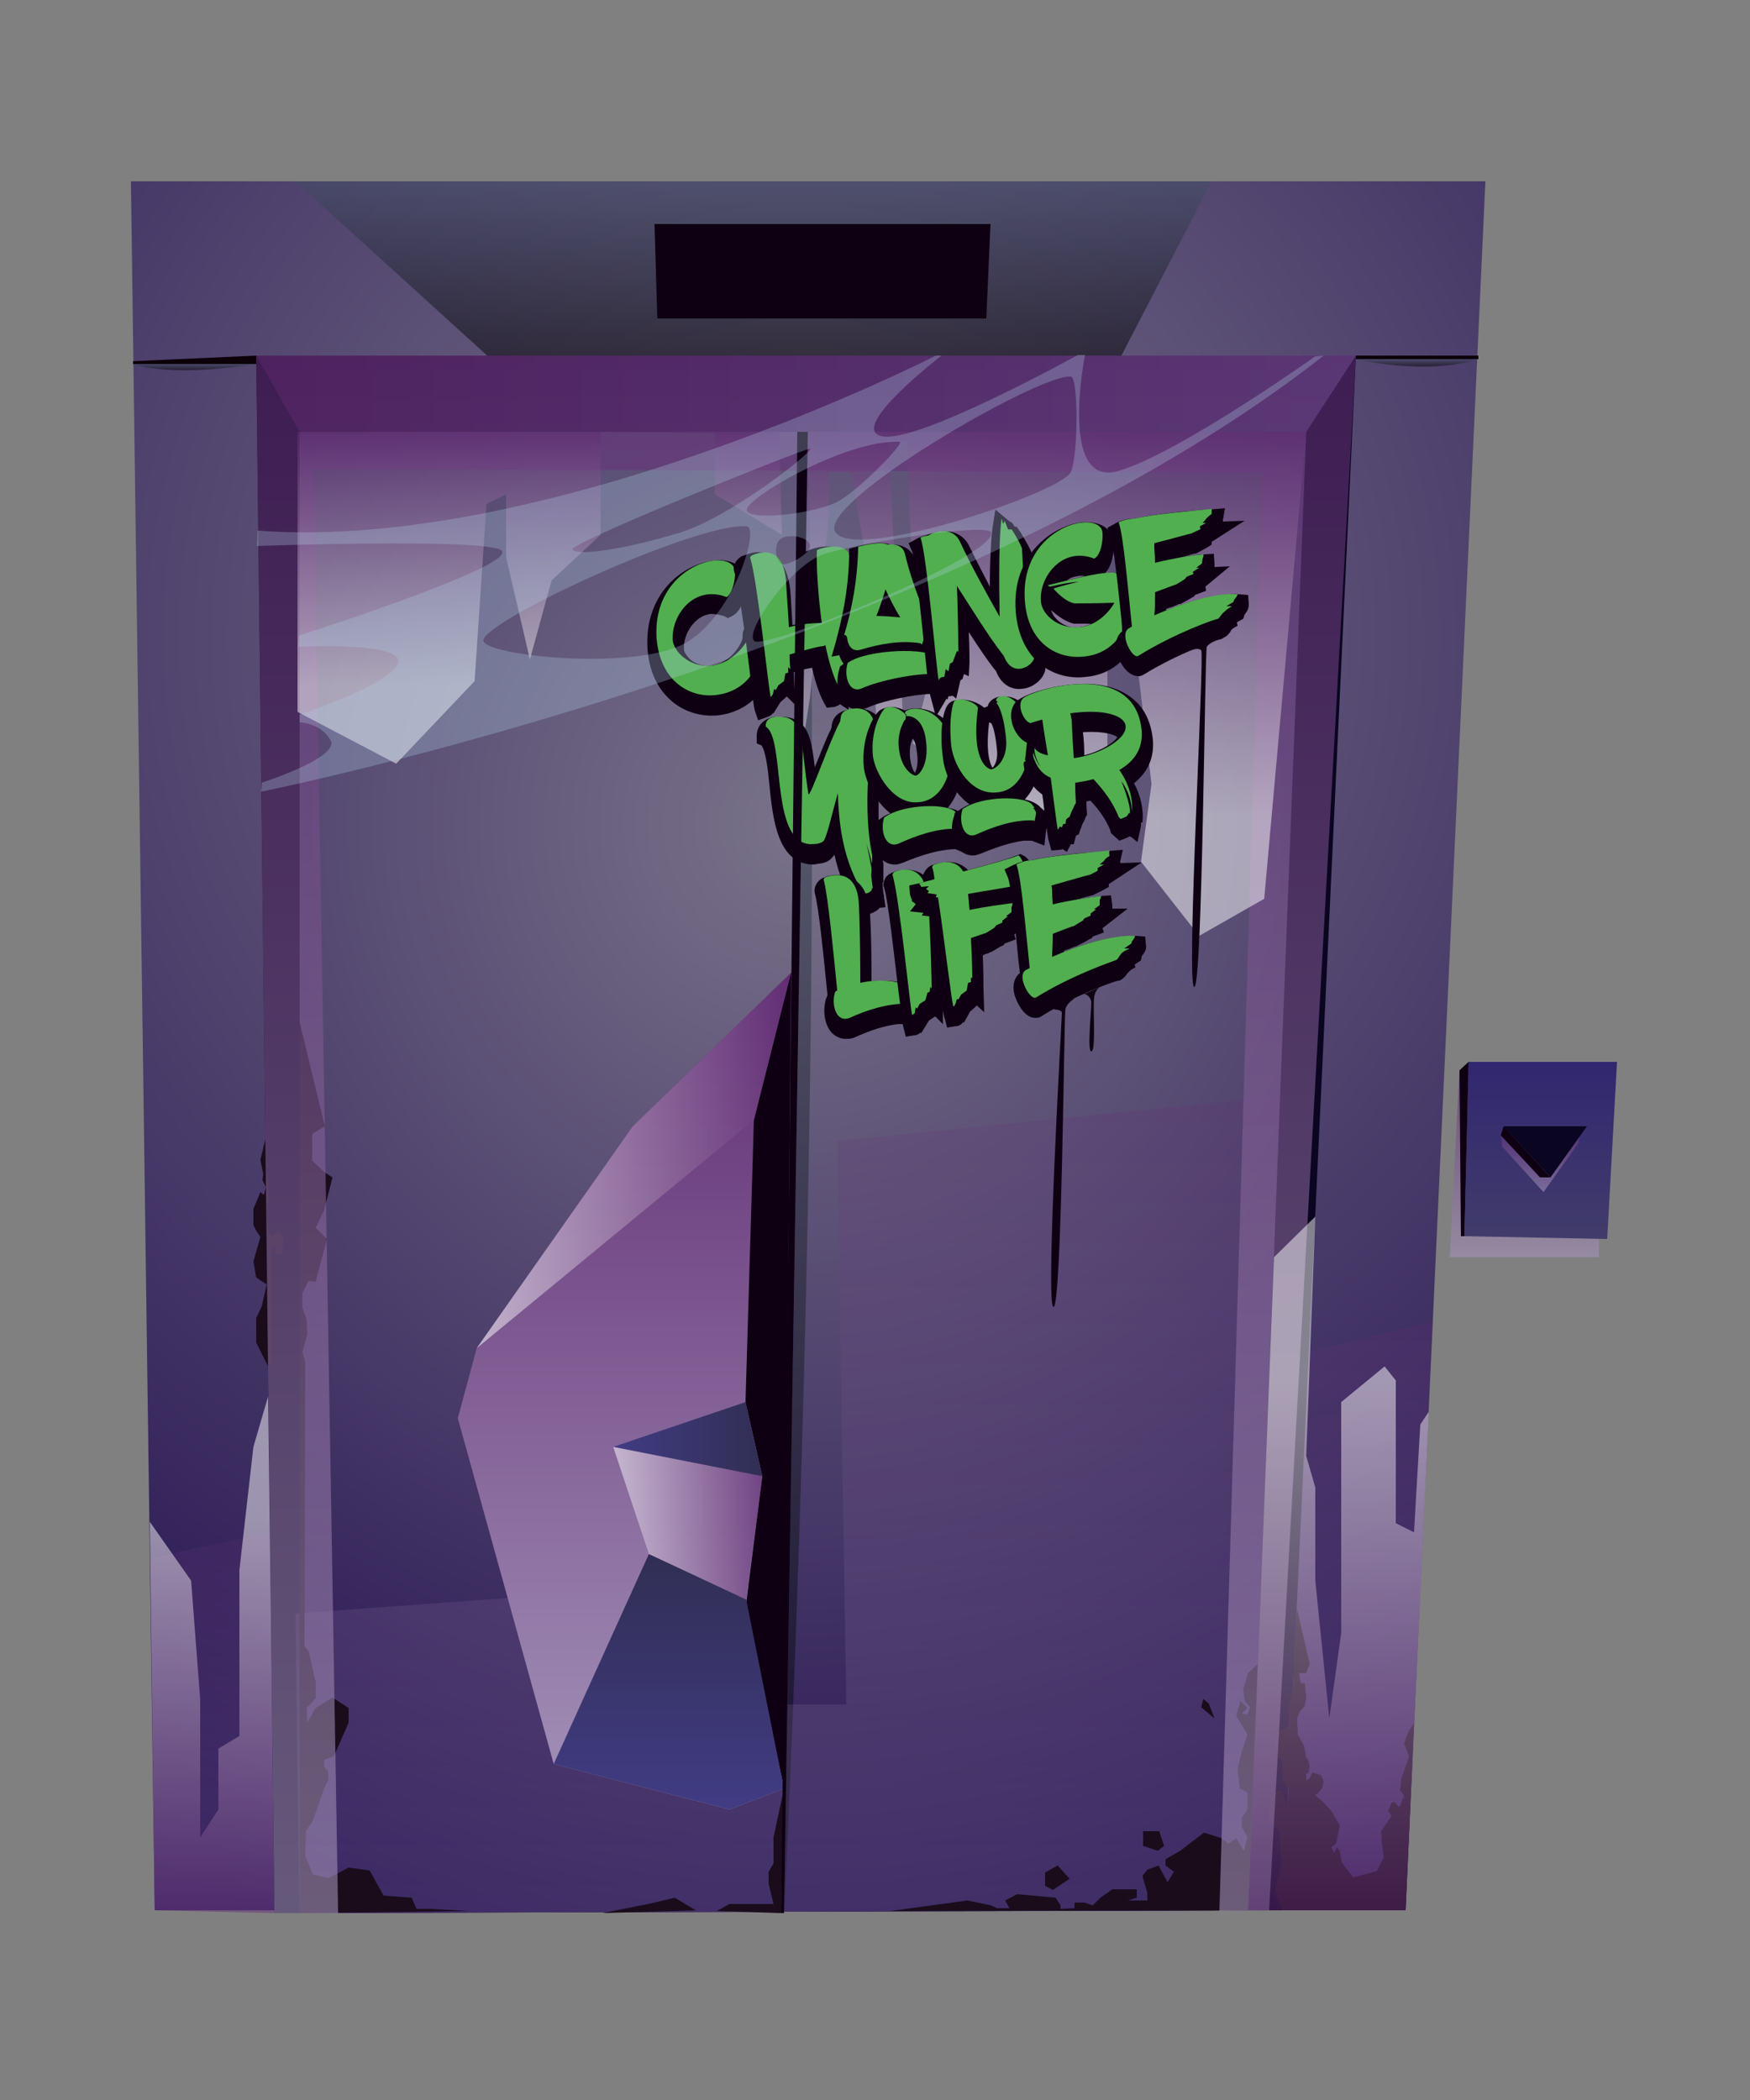 <svg version="1.2" xmlns="http://www.w3.org/2000/svg" viewBox="0 0 250 300" width="250" height="300"><rect x="0" y="0" width="250" height="300" fill="#808080" stroke="none"/><defs><clipPath clipPathUnits="userSpaceOnUse" id="cp1"><path d="m604 350h-900v-400h900z"/></clipPath><linearGradient id="P" gradientUnits="userSpaceOnUse"/><radialGradient id="g1" cx="0" cy="0" r="1" href="#P" gradientTransform="matrix(195.688,0,0,195.688,114.497,91.767)"><stop stop-color="#797289"/><stop offset="1" stop-color="#231050"/></radialGradient><radialGradient id="g2" cx="0" cy="0" r="1" href="#P" gradientTransform="matrix(166.446,0,0,166.446,113.97,118.122)"><stop stop-color="#797289"/><stop offset="1" stop-color="#231050"/></radialGradient><linearGradient id="g3" x2="1" href="#P" gradientTransform="matrix(157.051,0,0,10.897,36.616,50.785)"><stop stop-color="#541d5e"/><stop offset="1" stop-color="#8e83c9"/></linearGradient><linearGradient id="g4" x2="1" href="#P" gradientTransform="matrix(0,-211.602,4.017,0,-5450.705,273.274)"><stop/><stop offset="1" stop-color="#434f67"/></linearGradient><linearGradient id="g5" x2="1" href="#P" gradientTransform="matrix(0,-116.698,140.698,0,64.119,273.274)"><stop stop-color="#a392b8"/><stop offset="1" stop-color="#612c73"/></linearGradient><linearGradient id="g6" x2="1" href="#P" gradientTransform="matrix(0,-84.138,21.51,0,28.667,272.93)"><stop stop-color="#a392b8"/><stop offset="1" stop-color="#612c73"/></linearGradient><linearGradient id="g7" x2="1" href="#P" gradientTransform="matrix(0,-54.373,17.791,0,-52.843,273.268)"><stop stop-color="#a392b8"/><stop offset="1" stop-color="#612c73"/></linearGradient><linearGradient id="g8" x2="1" href="#P" gradientTransform="matrix(0,-1.068,17.622,0,202.366,52.374)"><stop/><stop offset="1" stop-color="#434f67"/></linearGradient><linearGradient id="g9" x2="1" href="#P" gradientTransform="matrix(0,-0.89,17.622,0,27.804,52.866)"><stop/><stop offset="1" stop-color="#434f67"/></linearGradient><linearGradient id="g10" x2="1" href="#P" gradientTransform="matrix(0,-24.93,131.058,0,105.239,50.785)"><stop/><stop offset="1" stop-color="#434f67"/></linearGradient><linearGradient id="g11" x2="1" href="#P" gradientTransform="matrix(0,-120.532,48.613,0,-59.671,258.521)"><stop stop-color="#a392b8"/><stop offset="1" stop-color="#612c73"/></linearGradient><linearGradient id="g12" x2="1" href="#P" gradientTransform="matrix(21.286,0,0,10.593,87.568,200.263)"><stop stop-color="#413c84"/><stop offset="1" stop-color="#312e54"/></linearGradient><linearGradient id="g13" x2="1" href="#P" gradientTransform="matrix(0,-36.535,32.932,0,75.28,258.522)"><stop stop-color="#413c84"/><stop offset="1" stop-color="#312e54"/></linearGradient><linearGradient id="g14" x2="1" href="#P" gradientTransform="matrix(44.959,0,0,53.67,68.053,138.976)"><stop stop-color="#efecf3"/><stop offset="1" stop-color="#612c73"/></linearGradient><linearGradient id="g15" x2="1" href="#P" gradientTransform="matrix(21.286,0,0,21.786,87.568,206.655)"><stop stop-color="#efecf3"/><stop offset="1" stop-color="#612c73"/></linearGradient><linearGradient id="g16" x2="1" href="#P" gradientTransform="matrix(0,-222.489,157.092,0,-42.455,273.274)"><stop stop-color="#a392b8"/><stop offset="1" stop-color="#612c73"/></linearGradient><linearGradient id="g17" x2="1" href="#P" gradientTransform="matrix(0,72.01,-73.91,0,114.567,61.672)"><stop stop-color="#612c73"/><stop offset=".76" stop-color="#fff"/></linearGradient><linearGradient id="g18" x2="1" href="#P" gradientTransform="matrix(0,-73.742,17.786,0,-122.607,273.268)"><stop stop-color="#612c73"/><stop offset=".76" stop-color="#fff"/></linearGradient><linearGradient id="g19" x2="1" href="#P" gradientTransform="matrix(0,-99.131,25.808,0,.586,272.926)"><stop stop-color="#612c73"/><stop offset=".76" stop-color="#fff"/></linearGradient><linearGradient id="g20" x2="1" href="#P" gradientTransform="matrix(0,47.471,-69.304,0,60.824,61.672)"><stop stop-color="#612c73"/><stop offset=".76" stop-color="#fff"/></linearGradient><linearGradient id="g21" x2="1" href="#P" gradientTransform="matrix(0,-26.668,21.474,0,201.377,179.599)"><stop stop-color="#a392b8"/><stop offset="1" stop-color="#612c73"/></linearGradient><linearGradient id="g22" x2="1" href="#P" gradientTransform="matrix(0,-25.283,21.785,0,205.391,176.995)"><stop stop-color="#413c6b"/><stop offset="1" stop-color="#312770"/></linearGradient><linearGradient id="g23" x2="1" href="#P" gradientTransform="matrix(0,-8.775,11.368,0,216.753,170.289)"><stop stop-color="#a392b8"/><stop offset="1" stop-color="#612c73"/></linearGradient></defs><style>.a{fill:url(#g1)}.b{fill:#0a0520}.c{fill:url(#g2)}.d{opacity:.5;mix-blend-mode:multiply;fill:url(#g3)}.e{fill:#0c0109}.f{opacity:.5;mix-blend-mode:screen;fill:url(#g4)}.g{opacity:.2;mix-blend-mode:multiply;fill:url(#g5)}.h{opacity:.2;mix-blend-mode:multiply;fill:url(#g6)}.i{opacity:.2;mix-blend-mode:multiply;fill:url(#g7)}.j{opacity:.5;mix-blend-mode:screen;fill:url(#g8)}.k{opacity:.5;mix-blend-mode:screen;fill:url(#g9)}.l{opacity:.5;mix-blend-mode:screen;fill:url(#g10)}.m{fill:#0e0012}.n{mix-blend-mode:multiply;fill:url(#g11)}.o{fill:url(#g12)}.p{fill:url(#g13)}.q{opacity:.6;mix-blend-mode:multiply;fill:url(#g14)}.r{opacity:.6;mix-blend-mode:multiply;fill:url(#g15)}.s{fill:#1a0c1b}.t{opacity:.6;mix-blend-mode:multiply;fill:url(#g16)}.u{opacity:.5;mix-blend-mode:multiply;fill:url(#g17)}.v{opacity:.5;mix-blend-mode:multiply;fill:url(#g18)}.w{opacity:.5;mix-blend-mode:multiply;fill:url(#g19)}.x{opacity:.5;mix-blend-mode:multiply;fill:url(#g20)}.y{fill:#51af4f}.z{opacity:.6;mix-blend-mode:multiply;fill:url(#g21)}.A{fill:url(#g22)}.B{opacity:.6;mix-blend-mode:multiply;fill:url(#g23)}.C{opacity:.3;fill:#adcce3}</style><g clip-path="url(#cp1)"><path class="a" d="m22.1 272.9l-3.4-247h193.5l-11.4 247z"/><path class="b" d="m39.2 273.3l-2.6-222.5h157.1l-10.5 222.1z"/><path class="c" d="m42.8 273.3v-211.6h143.8l-8.3 211.2z"/><path class="d" d="m36.6 50.8l6.2 10.9h143.8l7.1-10.9z"/><path class="e" d="m36.6 50.8l-17.6 0.8v0.4h17.6z"/><path class="e" d="m193.7 50.8h17.5v0.5h-17.6z"/><path class="f" d="m115.4 61.7l-3.4 211.6c0 0 5.9-113.2 3.4-211.6z"/><path class="g" d="m42.2 230.5l56.2-4.1v17.1h22.5l-1.3-80.5 63.3-6.4-4.6 116.3-135.5 0.4z"/><path class="h" d="m204.7 188.8l-17.7 4.3-3.8 79.8h17.6z"/><path class="i" d="m38.5 218.9l-17.1 3.7 0.7 50.3 17.1 0.4z"/><path class="j" d="m193.6 51.3c0 0 10 2.4 17.6 0z"/><path class="k" d="m36.6 52h-17.6c0 0 4.8 2 17.6 0z"/><path class="l" d="m42.2 25.9l27.4 24.9h90.6l12.9-24.9z"/><path class="m" d="m93.5 32l0.4 13.5h47l0.6-13.5z"/><path class="n" d="m114 138l-23.6 22.9-22.3 31.7-2.7 10 13.7 49.4 25.1 6.5 7.8-3z"/><path class="m" d="m113 139l-5.3 21-1.2 40.3 2.4 10.6-2.4 18.9 5.5 25.7z"/><path class="o" d="m108.9 210.9l-21.3-4.2 18.9-6.4z"/><path class="p" d="m106.6 228.5l-13.9-6.5-13.6 30 25.1 6.5 7.8-3z"/><path class="q" d="m107.7 160l-39.6 32.6 22.3-31.7 22.6-21.9z"/><path class="r" d="m87.6 206.7l5.1 15.3 13.9 6.5 2.3-17.6z"/><path class="s" d="m42.8 273.3v-107-20.3l3.6 14.9-1.8 1.1v3.8l1.8 1.7 1.1 0.7-1.2 4.7-1.2 2.5 1.6 1.6-1.6 6.1-1-0.1-0.9 1.7v2.1l0.6 1.7 0.1 2.1-0.7 2.5 0.4 1.4-0.1 40.7 0.6 0.7 1 4.4v2.3l-1.3 1.4 0.1 2.1 1.2-2.1 2.4-1.5 2.3 1.5v2.1l-2.1 4.8-1.4 0.5v1l0.6 0.6v1.3l-0.6 1.2-1.6 4.6-1 1.5-0.1 3.5 1.1 2.7 2.2 0.5 2.9-1.5 3 0.4 2 3.6 4 0.3 0.7 1.6h2l5.5 0.3z"/><path class="s" d="m102.4 273l1.8-1h2.3 4l-0.7-2.9v-1.7l0.7-1.2v-3.7l1.5-7-0.4 17.8z"/><path class="s" d="m99.4 272.9l-3-1.8-3.8 0.9-4.6 0.9-1.9 0.4z"/><path class="s" d="m183.2 272.9l-1.1-2.9 1.1-4.2-0.3-0.7v-1.7l-0.2-1.8-1.4-1.6v-1.8l0.6-1.9 1-0.6 1 2.2 0.2-2.2-0.9-1.6v-2.6l-0.5-0.3-0.5-1.9 0.5-2.2h0.5l0.9-0.5v-2.5l0.7-3.7v-3.9l0.5-6.6 1.8 7.8-0.5 1.3h-1l0.1 1 0.2 0.5 0.5-0.1 0.2 2.1-0.2 1.2-0.7 0.8-0.4 1 0.1 2.3 0.9 1.6 0.3 1.7 0.3 0.3 0.2 0.9-0.2 1-0.3 0.1v1l0.5-0.4 0.4-0.8 1.2 0.4 0.4 0.9-0.2 0.9-0.7 0.9-0.4 0.1 1.1 0.9 1.3 1.4 1.2 2.1-0.5 2.5-0.7 0.6 0.4 0.8 0.4-0.8 0.4 0.5 0.3 1.7 1.6 2.1 3.4-0.9 1-2-0.3-2-0.1-1.7 1.5-2.2-0.5-0.7 0.5-1.2 0.4-0.1 0.7 0.8 0.7-1.7-0.6-0.7 0.2-1.8 1.1-3.1-0.7-1.8 0.2-0.7 0.5-1.2 0.7-1-1.2 26.7z"/><path class="s" d="m38.3 195.2l-1.7-3.4v-3.5l0.8-1.7 0.7-3.1-1.5-1-0.4-2.3 1-3.5-0.6-0.9-0.4-0.8v-2.3l1-2.4 0.5 0.4 0.3-1.1-0.5-1 0.1-0.9-0.4-2 0.7-2.9 0.5 7.9v1.1l-0.3 0.2v1.8l0.3 2.2 0.4 0.6 0.5-0.3 0.3-0.7 0.9 1-0.2 2.6h-0.9l-0.1-1.1-0.4 0.3-0.2-0.2v15.8l0.1 0.6z"/><path class="s" d="m127.2 273l11-1.5 3.4 0.7 0.8 0.4h1.8l-0.6-1.1 1.7-0.9 5.5 0.5 0.7 1.1v0.5l2-0.1v-0.8h1.4l1.2 0.4 1.1-1.1 1.7-1.2h3.5v1.2l-1.3 0.4h2.8v-1.1l-0.7-2.4 0.7-0.9 1.6-0.6 1.3 2.4 0.9-1.5-1.2-0.9v-0.9l2.1-1.2 3.4-2.6 2.5 0.8 1 0.8 1.1-0.8 1.1 1.8 0.5-2-0.8-1.4v-1.3l0.8-1.2v-2.4l-1.1-0.6-0.3-2.8 0.6-2.5 0.8-2.4-0.6-1-1-1.7 0.6-2.1 1 1-0.8 0.8 0.8 0.1 0.4-1-0.8-0.9-0.2-1.7 0.7-2.3 1.4-1.3-1.4 35.2z"/><path class="t" d="m181.3 272.9l12.4-222.1h-157.1l2.6 222.5h9.1l-3.5-206.3 135.5 0.5-6.1 205.5z"/><path class="s" d="m149.3 269.4v-1.9l1.8-1 1.7 1.9-2.4 1.6z"/><path class="s" d="m163.3 263.7v-2.1h2.3l0.7 2.1-0.9 0.7z"/><path class="s" d="m173.5 245.5l-1.9-1.6 0.3-1.2 0.8 0.7z"/><path class="u" d="m186.6 61.7l-6 66.7-9.3 5.3-8.3-10.6 1.5-11.1-3.5-29.5-2.8-3.9v14.6 18.8l-9.2 7-18.6-12.8 3.3-13-3.3-10.7-0.9-19.5-2.6-0.1 2.6 49.1-3.8 1.3-1.5-30.8-2.6-15h-3.2v6.2l-2.7 26-3 19.3 2.7-57.3z"/><path class="v" d="m39.2 273.3l-0.5-42.4-0.4-31.4-2.1 7.2-2 17.6v12.1 11.6l-3 1.8v8.7l-2.6 4v-4-15.7l-1.3-17-5.9-8.4 0.7 55.5z"/><path class="w" d="m178.3 272.9l3.7-93.3 5.9-5.8-1.3 34.2 1.3 4.5v13.3l2 19.7 1.7-12.2v-33l6.2-5.1 1.6 2v20.4l2.6 1.3 0.9-15.4 1.2-1.8-3.3 71.2z"/><path class="x" d="m42.5 61.7v40l14.1 7.4 11.2-11.8 1.7-25.3 2.8-1.4v9l3.4 14.6 3.1-11.3 7-6.5v-14.7l16.3 0.2v8.7l9.6 5.8-0.4-14.7z"/><path class="m" d="m102.5 102.2c-2.4 0.2-4.7-0.5-6.5-2-1.4-1.2-3.2-3.4-3.5-7.5-0.5-8 5.2-12.2 9.5-12.6 1.5-0.2 2.7 0.1 3.5 0.8 0.6 0.5 1 1.2 1.1 2 0.1 1.3-0.3 4.2-2 5.1l-0.6 0.3-0.6-0.3q-1-0.3-1.9-0.3c-2.3 0.3-3.9 2.9-3.8 5q0 0.6 0.9 1.5c0.8 0.7 1.9 1 3 0.9 2.8-0.3 4.5-3.3 4.5-4.1-0.1-1.4 0.8-1.9 1.4-2 0.5 0 1.2 0.1 1.8 1.1l0.1 0.1 0.1 0.2c1 2.7 0.9 5.6-0.5 7.9-1.4 2.2-3.7 3.6-6.5 3.9z"/><path class="y" d="m102.2 99.3c-3.7 0.4-7.9-2-8.4-8.1-0.7-10.7 10.9-13.2 11.2-9.6 0.1 1.2-0.4 3.2-1.2 3.7-4.7-1.8-7.9 2.6-7.7 6.1 0.1 1.7 2.5 4 5.5 3.7 3.6-0.4 5.9-4.2 5.8-5.6-0.1-1 0.6 0 0.6 0 1.8 4.7-0.9 9.3-5.8 9.8z"/><path class="m" d="m107.8 101.4c-0.1-0.4-0.3-1.8-0.7-5.5-0.6-4.9-1.6-12.3-2.2-14.2-0.3-0.9 0.3-1.9 1.2-2.3 0.4-0.1 1-0.4 1.8-0.5 1.2-0.1 2.3 0.2 3.1 0.9q1.6 1.4 1.9 4.6c0.1 1.4 0.2 3 0.3 4.9q0.5-0.1 1-0.2 0.4 0 0.7 0c-0.5-4-0.6-7.7-0.5-9.1v-0.8l0.7-0.4c0.6-0.3 1.5-0.6 2.4-0.7 2.1-0.2 3.6 0.4 4.1 1.7 0.5 1 0.4 2.2 0.4 4.3v0.7c-0.2 5.8 0.4 11.1 0.4 11.1l0.1 0.3-0.4 1.3-0.1 1.2h-0.5l-0.3 2.7-1.2-0.8q-0.1 0.1-0.3 0.2c-0.2 0.1-0.5 0.2-0.6 0.2l-1 0.1-0.5-0.9q-0.9-1.8-1.6-4.8c-0.8 0.1-1.7 0.4-2.6 0.6 0 0.6 0.2 4.7 0.2 4.7l-1.2-1.2-0.9 0.8-1 1.6h-0.1c-0.2 0.3-0.5 0.4-0.7 0.5l-1.4 0.5z"/><path class="y" d="m121.4 83.3c-0.2 6 0.4 11.3 0.4 11.3v0.3h-0.2l-0.1 0.9h-0.2l-0.2-0.1-0.2 1.8-0.3-0.2-0.2 0.2-0.3 0.1c0 0 0 0.4-0.1 0.5q-0.1 0-0.2 0c-0.8-1.5-1.4-3.6-1.9-6q-0.1 0.2-0.3 0.2c-1.1 0.1-3.3 0.8-4.8 1.2 0 1.3 0.1 2.1 0.1 2.1l-0.3-0.3v0.8l-0.4 0.1-0.2 1.1-0.8 0.6-0.4 0.7-0.2-0.2-0.2 0.8c0 0-0.2 0.3-0.3 0.4-0.3-1.1-1.9-16.6-2.9-19.8-0.1-0.1 0-0.4 0.3-0.5 1.2-0.5 4.4-1.4 4.8 3.8 0.1 2.1 0.3 4.4 0.4 6.5 1.5-0.4 3.2-0.6 4.7-0.6-0.6-4.4-0.8-8.7-0.7-10.4 1.1-0.6 3.9-0.9 4.5 0.4 0.3 0.7 0.2 1.9 0.2 4.3z"/><path class="m" d="m123 101.4c-1 0.1-1.9-0.3-2.5-1.1-0.9-1.1-1.1-3-0.6-4.7l0.1-0.4c0 0 0.5-0.3 0.5-0.4q-0.4-0.5-0.6-1.2l-1.1 0.2 0.6-2.1c0.8-3 1.8-7.1 1.9-12.2v-1.1l1.1-0.3q1.5-0.4 2.5-0.5c1-0.1 1.7 0 2.3 0.2 1.9-0.1 3.2 0.8 3.7 2.5 0.4 1.8 1.7 6.6 4.4 12l1 1.9-1.4 0.1 0.7 0.6-0.1 0.2 1.4 1.3-1 0.4q0 0-0.1 0.1c0 0.2-0.1 1.1-0.1 1.1l-0.3 1.9-1.8-0.8q-0.7 0-1.7 0.1c-3 0.3-6.5 1.2-8 1.9q-0.5 0.2-0.9 0.3z"/><path fill-rule="evenodd" class="y" d="m134.3 95.2c-0.1 0.2-0.2 1.2-0.2 1.2l-0.3-0.1c-3-0.2-8.4 1-10.6 2-1.9 0.9-2.7-1.7-2.1-3.6 2.8-2 11.6-2.2 12.6-0.8 0.1 0.1-0.1 0-0.1 0l0.4 0.4-0.2 0.1c0 0 0.5 0.6 0.5 0.8zm-13.7-4.5c1-3.4 1.9-7.5 2-12.6 2.3-0.6 3.6-0.6 4.2-0.3 1.1-0.1 2.2 0.1 2.5 1.4 0.4 1.8 1.8 6.7 4.6 12.3l-0.5-0.4-0.2 0.3-0.3-0.1-0.3-0.2-0.2 0.3c0 0-0.2-0.2-0.3-0.4-0.1 0.2-0.4 1.1-0.4 1.1l-0.2-0.2c-3-0.5-6.2 0.2-8.5 0.9-1.3 0.4-1.9-0.6-2-1.8-0.1-0.2-0.2-0.3-0.4-0.3zm8-2.5c-0.8-1.3-1.5-2.7-2.1-4q-0.6 2-1.3 3.8c1.1 0 2.3 0.1 3.4 0.2z"/><path class="m" d="m132.8 99c-0.1-0.5-0.3-2-0.7-6-0.5-4.8-1.3-12.9-1.8-14.2l-0.5-1.2 1.1-0.6c0.1-0.1 0.6-0.3 1.3-0.5q1-0.4 2.1-0.6c1.9-0.2 3.5 0.6 4.2 2.2 0.9 1.8 1.9 3.8 2.9 5.7 0-3.6 0.2-7.1 0.4-8.5l0.4-2.5 1.9 1.6 0.5 0.3q0.2 0.3 0.4 0.6l0.2-0.1 0.7 1c0 0.1 0.9 1.4 1.5 2.8q0.1 0.1 0.1 0.4l0.1 0.2v0.2c0.5 10.2 1.3 13.3 1.6 14.4 0.1 0.6 0.2 1.1 0.1 1.6-0.3 1.3-1.8 2.5-3.3 2.6-1.6 0.2-3-0.7-3.7-2.5-1.3-1.6-2.6-3.6-3.9-5.6 0.1 2.5 0.1 4.2 0.1 4.3l-0.1 2-0.7-0.3-0.2 0.7-0.3 0.2-0.6 2.6-0.5-0.4-0.7 0.1-1.7 2.9z"/><path class="y" d="m147.7 94.1c-0.3 1.1-3.1 2.8-4.3-0.4-2.2-2.8-4.5-6.6-6.7-10 0.2 4.8 0.2 9.4 0.2 9.4l-0.2-0.1-0.6 1.6-0.4 0.2-0.2 1.1-0.4-0.3-0.2 1.1c0 0-0.4 0-0.5 0.1-0.1 0.1-0.2 0.1-0.3 0.4-0.3-1.2-1.7-18-2.6-20.4 0 0 0.4-0.2 1.1-0.3 1.5-0.9 3.6-1 4.5 0.8 1.7 3.7 4.2 8.1 5.7 10.8-0.1-5.3-0.1-12.1 0.3-14 0.1 0.1 0.1 0.6 0.2 0.7 0.1 0 0.2-0.4 0.2-0.4 0.1 0.1 0.4 1 0.5 1.2 0.2 0.1 0.5 0 0.5 0 0 0 0.9 1.3 1.4 2.5q0.1 0.2 0.1 0.3c0.7 14.2 1.9 14.8 1.7 15.7z"/><path fill-rule="evenodd" class="m" d="m155.1 96.7c-2.4 0.3-4.8-0.4-6.6-1.9-1.4-1.2-3.1-3.5-3.4-7.5-0.6-8 5.2-12.2 9.5-12.7 1.4-0.1 2.7 0.2 3.5 0.9 0.6 0.5 0.9 1.2 1 2 0.1 1-0.1 3.1-1.2 4.4q0.8-0.1 1.4-0.1c0.5 0 1.2 0.2 1.8 0.9 1 1 1.5 2.8 1.4 4 0.5 2.4 0 4.8-1.4 6.7-1.4 1.9-3.5 3.1-6 3.3zm-4.9-9.4c0.1 0.3 0.4 0.9 1 1.4 0.8 0.7 1.9 1.1 3 0.9q0.9-0.1 1.7-0.5-0.5 0-0.9 0c-0.6 0-1.1 0-1.2 0h-0.4c-1.2-0.3-2.3-1.1-3.2-1.9q0 0.1 0 0.1zm3.8-5q-0.9 0.1-1.6 0.6c0.8-0.2 1.7-0.4 2.6-0.6q-0.5-0.1-1 0z"/><path class="y" d="m154.8 93.8c-3.8 0.4-8-1.9-8.4-8.1-0.7-10.6 10.8-13.1 11.1-9.6 0.1 1.3-0.3 3.3-1.2 3.7-4.6-1.8-7.9 2.7-7.6 6.1 0.1 1.8 2.4 4 5.5 3.7 2.3-0.2 4.1-1.9 5-3.5-2 0.1-5.5 0.1-5.7 0.1-1.1-0.2-2.2-1.2-3-2.1-0.1 0 1.1-0.4 3.6-1-1.7 0.1-4 0.7-4.1 0.7q-0.3-0.1-0.3-0.2c1.8-0.4 7-1.9 9.4-1.8 1.2 0 1.9 2.4 1.8 3.6 0.9 4.2-1.7 8-6.1 8.4z"/><path class="m" d="m162.8 96.6c-1.6 0.1-2.7-1.7-3.1-2.8-0.5-1.6-0.3-2.9 0.6-3.6q0-0.8-0.1-1.7c-0.4-4-1.1-10.6-1.6-11.9l-0.4-1.2 1.1-0.6c0.1-0.1 1.1-0.6 2.3-0.7q0.2 0 0.4 0 2.1-0.5 6.7-1c1.6-0.1 3.1-0.3 4-0.3l2.3-0.2-0.3 1.7q0 0.1 0 0.2l3.1-0.1-4.7 3v0.4l-0.8 0.5q-1.1 0.6-1.3 0.7l-0.2 0.1h-0.2c-0.3 0.1-1.4 0.4-2.5 0.7 1.3-0.3 2.6-0.5 3.5-0.6h0.4l1.4-0.1 0.1 1.4c0 0.1 0 0.2 0 0.5l2.2-0.1-3.5 2.9 0.1 0.6-1.6 0.6-0.1 0.2-0.4 0.2c-0.1 0.1-1 0.6-1.4 0.8l-0.2 0.1h-0.2c-0.1 0.1-0.5 0.2-0.9 0.4q-0.4 0.1-0.9 0.3 0 0.1 0 0.2c2.2-0.9 5.3-1.9 8.1-2.2q1.3-0.2 2.4-0.1l1.2 0.1 0.1 1.2c0 0.4 0 0.9-0.6 1.6l-0.2 0.6-0.9 0.5 0.1 0.5c-0.2 0.1-0.6 0.3-0.8 0.5-0.1 0.1-0.2 0.2-0.2 0.3-0.2 0.3-0.5 0.7-1 0.9l-0.3 0.2h-0.1c-0.8 0.2-6 2-10.9 5q-0.3 0.2-0.7 0.3z"/><path class="y" d="m176.8 84.9c0 0.2-0.5 0.8-0.5 0.8l-0.1 0.3-1 0.6h0.8c0 0-0.7 0.4-1.1 0.8-0.5 0.4-0.6 0.8-0.9 1-0.3 0-6.1 2-11.4 5.3-0.8 0.5-2.7-3-1.4-3.9q0.2-0.1 0.5-0.3c-0.5-4.7-1.2-13.1-1.9-14.9 0 0 1.1-0.5 2.2-0.5 2.9-0.7 9.3-1.2 11.1-1.4 0 0.2 0 0.7 0 0.7 0 0-0.4 0.3-0.8 0.7 0 0.1-0.5 0.6-0.5 0.6h0.5l-0.9 0.5 0.1 0.4c0 0-1.1 0.5-1.3 0.6-0.1 0-2.9 0.8-5.3 1.4q0 0.4 0 0.7 0.1 1.1 0.1 2.1c2.4-0.6 5.4-1.1 6.9-1.2 0.1 0.2-0.1 0.6-0.1 0.6l-0.1 0.7-0.8 0.6h0.4l-0.9 0.6 0.1 0.3-1 0.4-0.2 0.3c0 0-0.9 0.6-1.3 0.8-0.1 0-1.6 0.6-3 1.1 0 1.5 0 2.6-0.1 3.3 3.7-1.6 8.6-3.3 11.9-3z"/><path class="m" d="m124 130.6c-0.7 0-1.4-0.3-1.7-0.9q-2.1-3.2-3.1-7.6-0.2 0.3-0.5 0.6-0.6 0.6-1.9 0.7-0.3 0.1-0.8 0.1c-4.9-0.2-5.6-6.4-6.1-11.5-0.2-2.1-0.5-4.6-1.1-5.5l-0.7-0.3v-0.8c-0.1-1.6 0.9-2.8 2.7-3q0.4 0 0.9 0c3.8 0.1 4.2 3.1 4.7 7.2 0.8-1.9 1.6-4.1 2.3-5.4q0-0.1 0.1-0.3c0-0.5 0.2-2.4 3-2.6 0.4-0.1 0.7-0.1 0.9-0.1 2.8 0.1 3.8 2.6 3.8 3.7v0.1q0 0.1-0.1 0.6c-1.1 6.8-1.2 13.1-0.2 17.8v0.1 0.5q0 0.4 0 0.8v1.2h-0.1c0 0.1 0 0.7 0 0.7 0.1 0.8 0.1 1.1 0.2 1.2q0 0.2 0 0.3l0.2 1.4-0.9 0.1q0 0.1-0.1 0.2c-0.4 0.3-0.9 0.6-1.5 0.7z"/><path class="y" d="m124.9 103.5c0 0.3-2 10.4-0.3 18.7q0 0.7 0 1.2l-0.8-2.9c0 0 0.7 3.4 0.7 3.5q0 0.5 0 1l-0.1-0.4c0 0 0.1 0.7 0.1 0.8 0.1 1.1 0.2 1.4 0.2 1.5 0 0.1 0 0-0.1-0.1 0 0.1-0.1 0.5-0.2 0.5-0.3 0.3-0.9 0.5-1.1 0.2-2.7-4.2-3.5-9.4-3.6-14.2-1 3.5-1.6 6.4-2.1 6.9-0.4 0.3-1 0.4-1.8 0.4-5.5-0.2-3.8-13.1-5.9-16.3-0.2-0.3-0.5-0.5-0.5-0.5-0.1-1 0.7-1.5 2.1-1.4 3.5 0.1 2.8 3.6 4 11.1 0.4 0 3-7.6 4.5-10.4 0.1-0.2 0-0.3 0.1-0.5 0-1.3 1.7-1.4 2.4-1.4 2.1 0.1 2.4 2 2.4 2.3z"/><path fill-rule="evenodd" class="m" d="m128.1 123.5c-0.9 0.1-1.8-0.3-2.4-1-0.9-1.2-1.2-3.1-0.6-4.7l0.1-0.5 0.4-0.2q0.7-0.6 1.6-0.9c-2.2-1.7-3.6-4.7-3.8-6.6-0.4-4.2 1.4-7.6 2.4-8.2q0.6-0.3 1.2-0.4c0.8-0.1 1.6 0.2 2.3 0.5q0.5-0.2 1.1-0.3c2.4-0.2 6.4 1.4 7 6.6 0.3 3.1-0.5 5.8-2 7.6 1.1 0.2 2 0.6 2.6 1.3l0.2 0.4 1.5 1.5-0.9 0.3q0 0.1-0.1 0.2c0 0.2-0.1 1.1-0.1 1.1l-0.3 1.9-1.8-0.8q-0.6 0-1.2 0.1c-1.8 0.2-3.8 0.8-6.2 1.8q-0.5 0.2-1 0.3zm2.3-18c-0.3 0.6-0.5 1.4-0.4 2.6 0.1 1.2 0.4 1.9 0.7 2.3 0.3-0.6 0.5-1.5 0.3-2.8-0.1-1.1-0.3-1.7-0.6-2.1z"/><path fill-rule="evenodd" class="y" d="m126.4 101.2c1.1-0.7 2.8 0.5 3 1q0 0 0 0.1c0.1-0.1 0.1-0.2 0.1-0.2 0 0-0.2-0.1-0.2-0.2 0-0.1 0-0.3 0.3-0.4 1.3-0.8 5.6 0 6.2 5.1 0.4 4.1-1.4 7.8-4.6 8-3.6 0.4-6.2-4.2-6.5-6.6-0.4-3.9 1.4-6.6 1.7-6.8zm2.8 1.7c-0.4 0.8-1 2-0.8 3.9 0.3 3.1 2 4 2.4 4 0.5 0 1.9-1.6 1.5-4.8-0.4-4.1-2.9-3.7-2.9-3.7 0 0.2 0 0.6-0.2 0.6zm-2.9 13.9c2.7-2 9.3-2.1 10.3-0.7 0.1 0.1-0.1 0-0.1 0l0.4 0.4-0.2 0.1c0 0 0.5 0.6 0.5 0.8-0.1 0.2-0.2 1.2-0.2 1.2l-0.3-0.2c-3-0.1-6.1 1.1-8.3 2.1-1.9 0.8-2.7-1.8-2.1-3.7zm3.1-14.5q-0.1 0-0.1 0z"/><path fill-rule="evenodd" class="m" d="m139.3 122.2c-1 0.1-1.8-0.3-2.4-1-0.9-1.1-1.2-3-0.6-4.6l0.1-0.5 0.4-0.2q0.8-0.6 1.7-1c-2.2-1.5-3.6-4.4-3.8-6.7-0.4-2.7-0.3-7 1.1-7.9q0.5-0.3 1.2-0.3c1.3-0.2 2.8 0.4 3.6 1.1l0.5-0.2c0.1-0.5 0.5-0.9 0.9-1.1q0.5-0.3 1.2-0.3c0.9-0.1 1.9 0.2 2.7 0.9 1.5 1.2 2.4 3.3 2.7 6.1 0.3 3.2-0.6 6-2.2 7.7 0.9 0.2 1.8 0.6 2.3 1.2l0.6 0.5v0.2l1.2 1.3-0.9 0.3q0 0.1 0 0.2v0.1c-0.1 0.1-0.1 0.6-0.2 0.9l-0.2 1.9-1.8-0.7q-0.6 0-1.2 0c-2.2 0.3-4.5 1.2-6 1.8q-0.5 0.2-0.9 0.3zm2-19c-0.5 4.2 0.1 5.9 0.5 6.5 0.4-0.5 0.8-1.3 0.6-2.8-0.2-2-0.5-3.1-0.8-3.6z"/><path fill-rule="evenodd" class="y" d="m136.4 100.1c1.1-0.6 3.4 0.5 3.3 1.1-1 7.9 1.6 8.7 1.9 8.7 0.6 0 2.5-1.4 2.1-4.6-0.4-3.9-1.3-4.8-1.3-4.8h-0.1c0 0 0.2-0.1 0.2-0.3-0.1 0-0.2-0.1-0.2-0.1 0-0.1 0-0.3 0.3-0.5 1.3-0.7 3.9 0.7 4.4 5.6 0.3 4.1-1.4 7.8-4.6 8-3.6 0.4-6.1-3.6-6.5-6.6-0.4-3.9 0.2-6.3 0.5-6.5zm1.1 15.5c2.6-1.9 9-2 10-0.6l-0.1-0.1 0.4 0.5h-0.2c0 0 0.5 0.6 0.4 0.8 0 0.2-0.2 1.1-0.2 1.1l-0.2-0.1c-3-0.1-5.9 1-8.1 2-1.8 0.8-2.6-1.8-2-3.6z"/><path fill-rule="evenodd" class="m" d="m151.8 121.3q-0.2 0.1-0.4 0.1l-1.2 0.1-0.3-1.1c-0.2-0.5-0.4-2-0.9-6.2l-0.1-0.7c-1-0.7-1.8-1.7-2.3-2.9q-0.5-1.2-0.3-1.8h0.2q-0.1-0.4 0-0.7l0.2-2c-1.1-0.5-1.8-1.7-2.1-2.7-0.3-1.2-0.2-2.3 0.5-3.1 0.9-1 4.6-2.2 7.9-2.5 3.7-0.4 6.7 0.3 8.8 2q2.5 2 2.9 5.9c0.2 2.5-0.7 4.6-2.7 6.2 1 1.8 1.4 3.9 1.2 5.6h-0.2q0 0.2 0 0.5l-0.5 2.3-1-0.8q-0.1 0-0.2 0c-0.1 0.1-0.6 0.3-0.6 0.3l-0.8 0.3-1.2-1.1-0.1-0.4c-0.5-1.3-1.4-2.7-2.8-4.2q-0.3 0-0.6 0.1c0 1 0.1 1.9 0.1 1.9l-0.2 0.3c0 0-0.1 0.4-0.4 0.9-0.1 0.1-0.2 0.6-0.4 1l-0.2 0.6-0.4 0.2-0.3 1.2h-0.4l-0.6 1.1zm2.9-16.7q0.2 1.6 0.2 3.3c2.4-0.6 4.4-1.9 4.7-2.6-0.3-0.3-1.8-0.9-4.9-0.7z"/><path fill-rule="evenodd" class="y" d="m159.9 110c1.3 1.8 2 4.1 1.8 5.9-0.1-2.6-1.5-4.3-1.5-4.3 0 0 1.4 3.4 1.2 4.6-0.1 0-0.1-0.1-0.1-0.1 0 0-0.3 0.6-0.5 0.6-0.2 0.1-0.7 0.3-0.7 0.3l-0.3-0.3c-0.8-2.1-2.2-3.9-3.6-5.4-1 0.3-1.9 0.4-2.5 0.5q-0.1 0-0.1 0c0 1.7 0.1 2.9 0.1 2.9 0 0-0.2 0.3-0.4 0.8-0.2 0.3-0.5 1.2-0.5 1.2 0 0-0.3 0.1-0.5 0.4 0 0.1-0.1 0.6-0.1 0.6h-0.3l-0.2 0.5c0 0-0.2-0.1-0.3-0.1-0.1 0.1-0.2 0.4-0.3 0.4-0.1-0.4-0.5-3.7-1-7.4-1-0.4-1.8-1.2-2.3-2.5-0.1-0.1-0.3-0.7-0.2-1.1 0.2 0.7 0.7 1.7 1 2-0.6-1-0.9-2.1-0.8-2.7 0.1 0.4 0.8 0.9 1.9 1.1-0.3-1.8-0.6-3.6-0.8-5.1q-0.8 0.2-1.7 0.5c-0.9-0.2-2-2.5-1.1-3.5 0.8-1 16-6.1 17 4.6 0.2 2.8-1.3 4.5-3.2 5.6zm-7-8.1q0.1 0.4 0.2 1 0.1 2.7 0.3 5.4c3.4-0.4 7.5-2.6 7.4-4.5 0-1.5-2.9-2.6-7.9-1.9z"/><path class="m" d="m121.1 148.4c-0.9 0.1-1.8-0.3-2.4-1-0.9-1.1-1.2-3-0.7-4.7l0.2-0.5v-0.2c-0.5-4.9-1.2-12.3-1.8-14.4-0.2-0.8 0.3-1.8 1.2-2.2h0.1c0.3-0.2 0.8-0.3 1.5-0.4 1.3-0.1 2.4 0.2 3.3 1q1.6 1.4 1.8 4.7c0.2 3.6 0.2 7.1 0.2 9.5 1.4-0.2 5.2-0.3 6.5 1.5l0.2 0.3 1.5 1.6-1 0.3q0 0.1 0 0.2c-0.1 0.2-0.2 1.1-0.2 1.1l-0.3 1.6-1.6-0.5q-0.7 0-1.3 0c-1.8 0.2-3.8 0.8-6.2 1.9q-0.5 0.2-1 0.2z"/><path class="y" d="m130.2 142.3c-0.1 0.2-0.3 1.2-0.3 1.2l-0.2-0.1c-3-0.1-6.1 1-8.3 2-1.9 0.8-2.7-1.8-2.1-3.7q0.1-0.1 0.3-0.2c-0.5-5.1-1.3-13.4-1.9-15.7-0.1-0.1 0-0.4 0.3-0.5 1.2-0.4 4.5-1.1 4.7 4 0.2 4.6 0.2 9.1 0.2 11.1 2.8-0.6 6-0.3 6.7 0.7 0.1 0-0.1 0-0.1 0l0.4 0.4-0.2 0.1c0 0 0.5 0.5 0.5 0.7z"/><path class="m" d="m129.4 148.1l-0.3-1.2c-0.2-0.5-0.3-1.9-0.8-5.7-0.6-5-1.4-12.4-2-14.4-0.2-0.3-0.1-0.8 0.1-1.2 0.2-0.5 0.7-0.8 1.2-1 0.4-0.2 0.9-0.3 1.4-0.3 1.2-0.2 2.4 0.2 3.2 0.9q1.8 1.4 2 4.7c0.4 5.8 0.5 12.6 0.5 12.7v3.7l-1.1-1.1-0.9 0.6-1.1 1.8-0.1-0.1c-0.2 0.2-0.5 0.4-0.9 0.4z"/><path class="y" d="m132.6 128.6c0.4 5.8 0.5 12.6 0.5 12.6l-0.2-0.2-0.1 0.7-0.3 0.1-0.3 1.1-0.8 0.5-0.4 0.7-0.2-0.2-0.1 0.8c0 0-0.3 0.3-0.4 0.3-0.3-1.1-1.8-16.8-2.8-20 0-0.1 0.1-0.4 0.4-0.5 1.1-0.4 4.3-1.1 4.7 4.1z"/><path class="m" d="m135.3 146.8l-0.3-1.2c-0.2-0.4-0.4-1.8-0.9-5.7-0.3-2.7-0.8-6.1-1.2-9l-1.2-0.1 0.2-0.4-1.9-0.2 0.8-1c0 0-0.2-0.3-0.3-0.3l-0.3-0.2 0.1-0.1q-0.2-0.4-0.3-0.8l-0.1-1.3 1.3-0.3q0.1 0 0.8-0.2-0.1-0.1-0.1-0.1c-0.3-0.8 0.3-1.9 1.2-2.3q0.9-0.3 1.8-0.4c1.4-0.2 2.5 0.2 3.4 1.1 5.2-1.4 6.5-1.9 6.7-2l0.8-0.3 0.7 0.4c0.9 0.7 1.9 2.9 1.5 4.7-0.1 0.5-0.6 1.6-1.9 2.1l0.2 1.1c0 0.1 0 0.3-0.1 0.5h2.1l-3.4 2.7 0.2 0.7-1.6 0.6-0.1 0.2-0.4 0.2c-0.1 0-1 0.6-1.4 0.8l-0.3 0.1-0.1 0.1c-0.2 0-0.5 0.1-0.8 0.3 0.1 2.6 0.1 4.6 0.1 4.7l0.1 3.4-1.1-1v0.1l-0.9 0.8-0.9 1.6-0.1-0.1c-0.2 0.3-0.6 0.6-1.1 0.6z"/><path class="y" d="m144.6 126.6c-0.2 0.1-3.5 0.6-6.3 1.1q0.1 1.1 0.2 2.3c2.3-0.5 4.8-0.8 6.2-1 0 0.2-0.2 0.6-0.2 0.6v0.7l-0.8 0.6h0.3l-0.8 0.6v0.3l-0.9 0.4-0.2 0.3c0 0-0.9 0.6-1.3 0.8-0.1 0-1.1 0.4-2.1 0.7 0.2 3.3 0.2 5.8 0.2 5.8l-0.2-0.2v0.7l-0.4 0.1-0.2 1.1-0.8 0.6-0.4 0.7-0.2-0.1-0.2 0.7c0 0-0.2 0.4-0.3 0.4-0.3-0.9-1.3-9.8-2.2-15.6h-0.3l0.1-0.4-0.5-0.1-0.8-0.1 0.2-0.3-0.4-0.3 0.4-0.4-1.1 0.1c0 0-0.2-0.4-0.3-0.5 0.3-0.1 1.1-0.3 2.2-0.6q-0.1-1-0.3-1.6c-0.1-0.1 0-0.4 0.3-0.5 0.9-0.3 3-0.9 4.1 1 3.4-0.9 7-1.9 7.9-2.3 0.6 0.4 2.3 4.1-0.9 4.4z"/><path class="m" d="m148.1 145.4c-1.5 0.2-2.6-1.7-3-2.8-0.6-1.5-0.3-2.9 0.6-3.6q-0.1-0.8-0.2-1.7c-0.4-4-1-10.6-1.5-11.9l-0.5-1.2 1.2-0.6c0.1 0 1.1-0.6 2.3-0.7q0.1 0 0.3 0 2.1-0.5 6.7-1c1.6-0.1 3.1-0.2 4-0.3l2.4-0.2-0.4 1.8q0 0 0.1 0.1l3-0.1-4.7 3.1v0.4l-0.7 0.4q-1.2 0.6-1.4 0.7l-0.2 0.1h-0.1c-0.3 0.1-1.5 0.4-2.6 0.7 1.4-0.3 2.7-0.4 3.5-0.5l0.4-0.1 1.4-0.1 0.2 1.4c0 0.1 0 0.3 0 0.5h2.2l-3.6 2.8 0.2 0.6-1.6 0.6-0.1 0.2-0.4 0.2c-0.2 0.1-1 0.6-1.5 0.8l-0.2 0.1-0.1 0.1q-0.3 0-0.9 0.3-0.5 0.2-0.9 0.3 0 0.1 0 0.2c2.2-0.9 5.3-1.9 8.1-2.2q1.3-0.1 2.3-0.1l1.2 0.1 0.1 1.2c0.1 0.4 0 0.9-0.6 1.6l-0.1 0.6-0.9 0.6 0.1 0.4c-0.2 0.1-0.6 0.3-0.8 0.5q-0.1 0.1-0.3 0.3c-0.2 0.3-0.5 0.7-1 1l-0.2 0.1h-0.2c-0.8 0.2-6 2-10.8 5q-0.4 0.3-0.8 0.3z"/><path class="y" d="m162.1 133.7c0.1 0.2-0.4 0.8-0.4 0.8l-0.1 0.3-1 0.7h0.8c0 0-0.8 0.3-1.2 0.7-0.4 0.5-0.5 0.9-0.9 1-0.2 0.1-6 2-11.3 5.3-0.8 0.5-2.8-3-1.5-3.9q0.2-0.1 0.6-0.3c-0.5-4.7-1.2-13.1-1.9-14.8 0 0 1-0.6 2.2-0.6 2.9-0.7 9.2-1.2 11.1-1.4-0.1 0.2 0 0.8 0 0.8 0 0-0.5 0.2-0.8 0.7-0.1 0.1-0.6 0.5-0.6 0.5h0.6l-0.9 0.5v0.4c0 0-1.1 0.6-1.2 0.6-0.2 0-2.9 0.8-5.4 1.5q0.1 0.3 0.1 0.6 0 1.1 0.1 2.1c2.4-0.6 5.4-1 6.9-1.2 0 0.2-0.2 0.6-0.2 0.6v0.7l-0.8 0.6h0.3l-0.8 0.6v0.3l-0.9 0.4-0.2 0.3c0 0-1 0.6-1.3 0.8-0.2 0-1.7 0.6-3 1.1 0 1.5-0.1 2.6-0.1 3.3 3.6-1.6 8.6-3.2 11.8-3z"/><path class="m" d="m111.6 273.3l2.3-211.6h1.5l-3.4 211.6z"/><path class="m" d="m150.5 144.2c0 0 1.2 0 1.2 0.5 0 0.6-2.4 42-1.2 42 1.2 0 1.5-41.6 1.7-42.5 0.2-1 1.4-1.6 1.4-1.6 0 0-2 0.5-3.1 1.6z"/><path class="m" d="m154.9 142c0 0 1 0.2 1 1.3 0 1.2-0.6 6.9 0 6.9 0.7 0 0.2-6.4 0.4-7.6 0.1-1.3 0.9-1.6 0.9-1.6z"/><path class="m" d="m170 93c0 0 1-0.6 1.6-0.1 0.5 0.5-2.2 47.8-1 48.1 1.2 0.3 1.5-48.1 1.8-48.6 0.3-0.5 1.3-0.9 1.3-0.9 0 0-2.6 0.4-3.7 1.5z"/><path class="z" d="m208.5 152.9l-1.4 26.7h21.3l0.2-26.4z"/><path class="A" d="m209.2 176.6l0.6-24.9h21.2l-1.4 25.3z"/><path class="B" d="m214.4 162.2l0.2 1.6 5.9 6.5 5-7 0.3-1.8z"/><path class="b" d="m214.8 160.9l6.7 7.3 5.2-7.3z"/><path class="m" d="m221.5 168.2h-1.5l-5.6-6 0.4-1.3z"/><path class="m" d="m209.8 151.7l-1.3 1.2 0.2 23.7h0.5z"/><path fill-rule="evenodd" class="C" d="m71.4 78.5c-3.7-1.6-34.7-0.5-34.7-0.5l0.1-2.2c41.7 3.2 96.9-25 96.9-25h0.8c0 0-13.4 10.3-8.6 11.5 4.8 1.3 28.1-11.6 28.1-11.6h1c0 0-3.8 19 4.7 16.6 8.5-2.4 28.2-16.4 28.2-16.4l1.2-0.1c-54.5 42.8-151.8 62.3-151.8 62.3l0.1-1.3c0 0 11.3-3.6 9.8-6.1-1.5-2.5-4.4-2.5-4.4-2.5v-1.1c0 0 15.3-5.1 14-8-1.1-2.4-14.2-1.7-14.2-1.7l0.1-1.6c0 0 32.9-10.5 28.7-12.3zm57.1-15.4c-7.9-0.3-22.7 8.5-21.8 9.9 1 1.5 10.1 0.2 12.9-1.3 2.8-1.4 9.9-8.6 8.9-8.6zm-20.7 28.5c1.8 1.2 34.4-12.1 33.8-15.5-0.3-1.5-19.4 1.5-24 3.1-4.5 1.5-11.5 11.2-9.8 12.4zm45.2-24.2c1.1-2.9 1-13.5 0-13.6-4.5-0.5-36.8 18.3-33.6 22.3 3.1 4.1 32.4-5.8 33.6-8.7zm-41.1 13.2c0.9 0.1 4-1.6 3.8-2.7-0.1-1.2-3.3-1.8-4.3-0.8-1 0.9-0.5 3.5 0.5 3.5zm-42.8 11.1c1.6 2.2 22.4 4.1 29.1 0 6.8-4.2 10.3-16.3 8.5-16.5-7.1-0.7-39.2 14.2-37.6 16.5zm12.7-13.2c0.7 1 7.7-0.1 15.3-2.4 7.5-2.3 19.6-12 18.6-12-0.9 0-34.5 13.5-33.9 14.4z"/></g></svg>